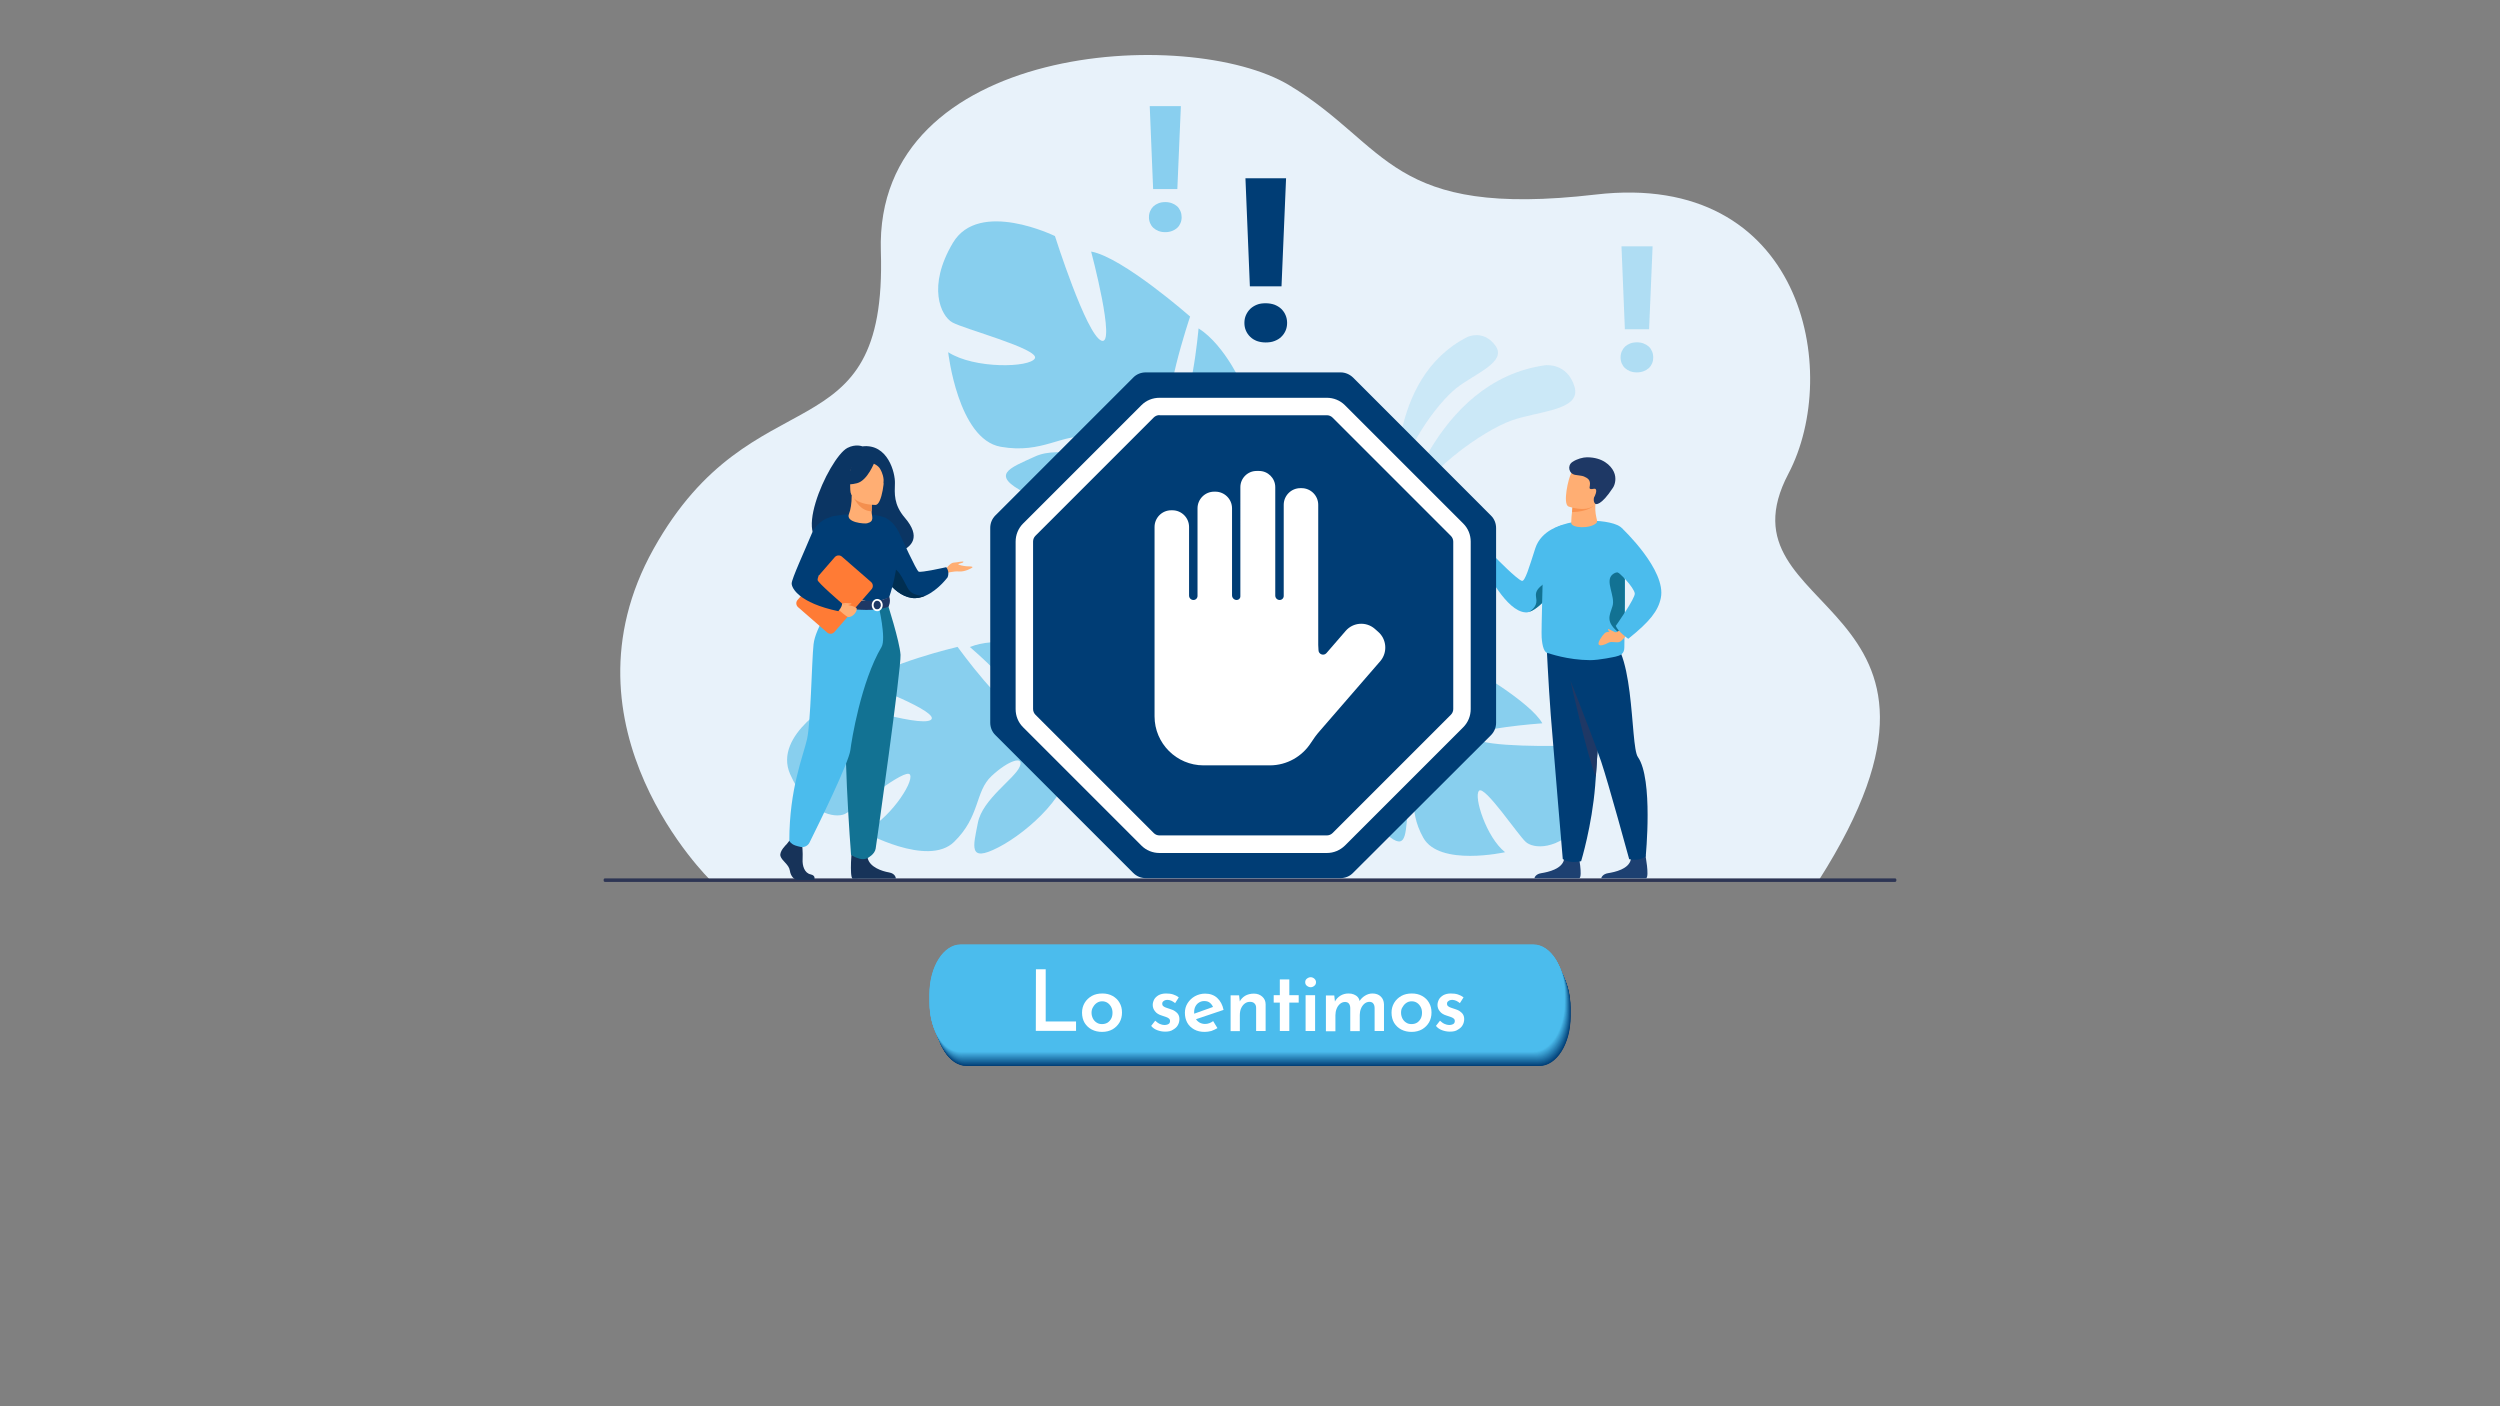 <?xml version="1.0" encoding="utf-8"?>
<!-- Generator: Adobe Illustrator 26.0.2, SVG Export Plug-In . SVG Version: 6.00 Build 0)  -->
<svg version="1.1" id="Capa_1" xmlns="http://www.w3.org/2000/svg" xmlns:xlink="http://www.w3.org/1999/xlink" x="0px" y="0px"
	 viewBox="0 0 1920 1080" style="enable-background:new 0 0 1920 1080;" xml:space="preserve">
<rect x="0" y="0" width="1920" height="1080" fill="#808080" stroke="none"/>
<style type="text/css">
	.st0{fill:#003D75;}
	.st1{fill:#024078;}
	.st2{fill:#04437B;}
	.st3{fill:#05467E;}
	.st4{fill:#074981;}
	.st5{fill:#094C84;}
	.st6{fill:#0B5087;}
	.st7{fill:#0D5389;}
	.st8{fill:#0F568C;}
	.st9{fill:#10598F;}
	.st10{fill:#125C92;}
	.st11{fill:#145F95;}
	.st12{fill:#166298;}
	.st13{fill:#18659B;}
	.st14{fill:#1A689E;}
	.st15{fill:#1B6BA1;}
	.st16{fill:#1D6FA4;}
	.st17{fill:#1F72A7;}
	.st18{fill:#2175AA;}
	.st19{fill:#2378AD;}
	.st20{fill:#257BB0;}
	.st21{fill:#267EB2;}
	.st22{fill:#2881B5;}
	.st23{fill:#2A84B8;}
	.st24{fill:#2C87BB;}
	.st25{fill:#2E8ABE;}
	.st26{fill:#308EC1;}
	.st27{fill:#3191C4;}
	.st28{fill:#3394C7;}
	.st29{fill:#3597CA;}
	.st30{fill:#379ACD;}
	.st31{fill:#399DD0;}
	.st32{fill:#3BA0D3;}
	.st33{fill:#3CA3D6;}
	.st34{fill:#3EA6D9;}
	.st35{fill:#40A9DB;}
	.st36{fill:#42ADDE;}
	.st37{fill:#44B0E1;}
	.st38{fill:#46B3E4;}
	.st39{fill:#47B6E7;}
	.st40{fill:#49B9EA;}
	.st41{fill:#4BBCED;}
	.st42{fill:#FFFFFF;}
	.st43{fill:#E8F2FA;}
	.st44{opacity:0.5;}
	.st45{opacity:0.3;fill:#29ACE3;enable-background:new    ;}
	.st46{fill:#2D3554;}
	.st47{opacity:0.5;fill:#29ACE3;enable-background:new    ;}
	.st48{fill:#29ACE3;}
	.st49{opacity:0.3;}
	.st50{fill:#127293;}
	.st51{fill:#1D4071;}
	.st52{fill:#1F3865;}
	.st53{fill:#FFAE73;}
	.st54{fill:#F9924F;}
	.st55{fill:#1E3865;}
	.st56{fill:#0B3563;}
	.st57{fill:#002E51;}
	.st58{fill:#173359;}
	.st59{fill:#F8CAA4;}
	.st60{fill:#FF7B35;}
	.st61{fill:#F48F4E;}
</style>
<g>
	<g>
		<g>
			<g>
				<g>
					<path class="st0" d="M1182.2,818.7H742.4c-13.3,0-24-17.1-24-38.1v-6.3c0-21.1,10.8-38.1,24-38.1h439.8c13.3,0,24,17.1,24,38.1
						v6.3C1206.3,801.6,1195.5,818.7,1182.2,818.7z"/>
				</g>
				<path class="st1" d="M1182.1,818.5H742.3c-13.3,0-24-17.1-24-38.1v-6.3c0-21.1,10.8-38.1,24-38.1h439.8c13.3,0,24,17.1,24,38.1
					v6.3C1206.2,801.4,1195.4,818.5,1182.1,818.5z"/>
				<path class="st2" d="M1182,818.2H742.2c-13.3,0-24-17.1-24-38.1v-6.3c0-21.1,10.8-38.1,24-38.1H1182c13.3,0,24,17.1,24,38.1v6.3
					C1206,801.1,1195.3,818.2,1182,818.2z"/>
				<path class="st3" d="M1181.9,817.9H742.1c-13.3,0-24-17.1-24-38.1v-6.3c0-21.1,10.8-38.1,24-38.1h439.8c13.3,0,24,17.1,24,38.1
					v6.3C1205.9,800.8,1195.2,817.9,1181.9,817.9z"/>
				<path class="st4" d="M1181.7,817.7H741.9c-13.3,0-24-17.1-24-38.1v-6.3c0-21.1,10.8-38.1,24-38.1h439.8c13.3,0,24,17.1,24,38.1
					v6.3C1205.8,800.6,1195,817.7,1181.7,817.7z"/>
				<path class="st5" d="M1181.7,817.4H741.9c-13.3,0-24-17.1-24-38.1V773c0-21.1,10.8-38.1,24-38.1h439.8c13.3,0,24,17.1,24,38.1
					v6.3C1205.7,800.3,1195,817.4,1181.7,817.4z"/>
				<path class="st6" d="M1181.5,817.1H741.7c-13.3,0-24-17.1-24-38.1v-6.3c0-21.1,10.8-38.1,24-38.1h439.8c13.3,0,24,17.1,24,38.1
					v6.3C1205.6,800,1194.9,817.1,1181.5,817.1z"/>
				<path class="st7" d="M1181.4,816.9H741.6c-13.3,0-24-17.1-24-38.1v-6.3c0-21.1,10.8-38.1,24-38.1h439.8c13.3,0,24,17.1,24,38.1
					v6.3C1205.5,799.8,1194.7,816.9,1181.4,816.9z"/>
				<path class="st8" d="M1181.3,816.6H741.5c-13.3,0-24-17.1-24-38.1v-6.3c0-21.1,10.8-38.1,24-38.1h439.8c13.3,0,24,17.1,24,38.1
					v6.3C1205.3,799.5,1194.6,816.6,1181.3,816.6z"/>
				<path class="st9" d="M1181.2,816.3H741.4c-13.3,0-24-17.1-24-38.1v-6.3c0-21.1,10.8-38.1,24-38.1h439.8c13.3,0,24,17.1,24,38.1
					v6.3C1205.2,799.2,1194.5,816.3,1181.2,816.3z"/>
				<path class="st10" d="M1181.1,816.1H741.3c-13.3,0-24-17.1-24-38.1v-6.3c0-21.1,10.8-38.1,24-38.1h439.8c13.3,0,24,17.1,24,38.1
					v6.3C1205.1,799,1194.4,816.1,1181.1,816.1z"/>
				<path class="st11" d="M1181,815.8H741.2c-13.3,0-24-17.1-24-38.1v-6.3c0-21.1,10.8-38.1,24-38.1H1181c13.3,0,24,17.1,24,38.1
					v6.3C1205,798.7,1194.3,815.8,1181,815.8z"/>
				<path class="st12" d="M1180.8,815.5H741.1c-13.3,0-24-17.1-24-38.1v-6.3c0-21.1,10.8-38.1,24-38.1h439.8c13.3,0,24,17.1,24,38.1
					v6.3C1204.9,798.4,1194.2,815.5,1180.8,815.5z"/>
				<path class="st13" d="M1180.7,815.3H740.9c-13.3,0-24-17.1-24-38.1v-6.3c0-21.1,10.8-38.1,24-38.1h439.8c13.3,0,24,17.1,24,38.1
					v6.3C1204.8,798.2,1194,815.3,1180.7,815.3z"/>
				<path class="st14" d="M1180.6,815H740.8c-13.3,0-24-17.1-24-38.1v-6.3c0-21.1,10.8-38.1,24-38.1h439.8c13.3,0,24,17.1,24,38.1
					v6.3C1204.6,797.9,1193.9,815,1180.6,815z"/>
				<path class="st15" d="M1180.5,814.7H740.7c-13.3,0-24-17.1-24-38.1v-6.3c0-21.1,10.8-38.1,24-38.1h439.8c13.3,0,24,17.1,24,38.1
					v6.3C1204.6,797.6,1193.8,814.7,1180.5,814.7z"/>
				<path class="st16" d="M1180.4,814.5H740.6c-13.3,0-24-17.1-24-38.1v-6.3c0-21.1,10.8-38.1,24-38.1h439.8c13.3,0,24,17.1,24,38.1
					v6.3C1204.4,797.4,1193.7,814.5,1180.4,814.5z"/>
				<path class="st17" d="M1180.3,814.2H740.5c-13.3,0-24-17.1-24-38.1v-6.3c0-21.1,10.8-38.1,24-38.1h439.8c13.3,0,24,17.1,24,38.1
					v6.3C1204.3,797.1,1193.6,814.2,1180.3,814.2z"/>
				<path class="st18" d="M1180.1,813.9H740.4c-13.3,0-24-17.1-24-38.1v-6.3c0-21.1,10.8-38.1,24-38.1h439.8c13.3,0,24,17.1,24,38.1
					v6.3C1204.2,796.8,1193.5,813.9,1180.1,813.9z"/>
				<path class="st19" d="M1180,813.7H740.2c-13.3,0-24-17.1-24-38.1v-6.3c0-21.1,10.8-38.1,24-38.1H1180c13.3,0,24,17.1,24,38.1
					v6.3C1204.1,796.6,1193.3,813.7,1180,813.7z"/>
				<path class="st20" d="M1180,813.4H740.2c-13.3,0-24-17.1-24-38.1V769c0-21.1,10.8-38.1,24-38.1H1180c13.3,0,24,17.1,24,38.1v6.3
					C1204,796.3,1193.3,813.4,1180,813.4z"/>
				<path class="st21" d="M1179.8,813.1H740c-13.3,0-24-17.1-24-38.1v-6.3c0-21.1,10.8-38.1,24-38.1h439.8c13.3,0,24,17.1,24,38.1
					v6.3C1203.9,796,1193.1,813.1,1179.8,813.1z"/>
				<path class="st22" d="M1179.7,812.9H739.9c-13.3,0-24-17.1-24-38.1v-6.3c0-21.1,10.8-38.1,24-38.1h439.8c13.3,0,24,17.1,24,38.1
					v6.3C1203.8,795.8,1193,812.9,1179.7,812.9z"/>
				<path class="st23" d="M1179.6,812.6H739.8c-13.3,0-24-17.1-24-38.1v-6.3c0-21.1,10.8-38.1,24-38.1h439.8c13.3,0,24,17.1,24,38.1
					v6.3C1203.6,795.5,1192.9,812.6,1179.6,812.6z"/>
				<path class="st24" d="M1179.5,812.3H739.7c-13.3,0-24-17.1-24-38.1v-6.3c0-21.1,10.8-38.1,24-38.1h439.8c13.3,0,24,17.1,24,38.1
					v6.3C1203.5,795.2,1192.8,812.3,1179.5,812.3z"/>
				<path class="st25" d="M1179.4,812.1H739.6c-13.3,0-24-17.1-24-38.1v-6.3c0-21.1,10.8-38.1,24-38.1h439.8c13.3,0,24,17.1,24,38.1
					v6.3C1203.4,795,1192.7,812.1,1179.4,812.1z"/>
				<path class="st26" d="M1179.3,811.8H739.5c-13.3,0-24-17.1-24-38.1v-6.3c0-21.1,10.8-38.1,24-38.1h439.8c13.3,0,24,17.1,24,38.1
					v6.3C1203.3,794.7,1192.6,811.8,1179.3,811.8z"/>
				<path class="st27" d="M1179.1,811.5H739.3c-13.3,0-24-17.1-24-38.1v-6.3c0-21.1,10.8-38.1,24-38.1h439.8c13.3,0,24,17.1,24,38.1
					v6.3C1203.2,794.4,1192.5,811.5,1179.1,811.5z"/>
				<path class="st28" d="M1179,811.3H739.2c-13.3,0-24-17.1-24-38.1v-6.3c0-21.1,10.8-38.1,24-38.1H1179c13.3,0,24,17.1,24,38.1
					v6.3C1203.1,794.2,1192.3,811.3,1179,811.3z"/>
				<path class="st29" d="M1178.9,811H739.2c-13.3,0-24-17.1-24-38.1v-6.3c0-21.1,10.8-38.1,24-38.1h439.8c13.3,0,24,17.1,24,38.1
					v6.3C1203,793.9,1192.3,811,1178.9,811z"/>
				<path class="st30" d="M1178.8,810.7H739c-13.3,0-24-17.1-24-38.1v-6.3c0-21.1,10.8-38.1,24-38.1h439.8c13.3,0,24,17.1,24,38.1
					v6.3C1202.9,793.6,1192.1,810.7,1178.8,810.7z"/>
				<path class="st31" d="M1178.7,810.5H738.9c-13.3,0-24-17.1-24-38.1v-6.3c0-21.1,10.8-38.1,24-38.1h439.8c13.3,0,24,17.1,24,38.1
					v6.3C1202.7,793.4,1192,810.5,1178.7,810.5z"/>
				<path class="st32" d="M1178.6,810.2H738.8c-13.3,0-24-17.1-24-38.1v-6.3c0-21.1,10.8-38.1,24-38.1h439.8c13.3,0,24,17.1,24,38.1
					v6.3C1202.6,793.1,1191.9,810.2,1178.6,810.2z"/>
				<path class="st33" d="M1178.4,809.9H738.7c-13.3,0-24-17.1-24-38.1v-6.3c0-21.1,10.8-38.1,24-38.1h439.8c13.3,0,24,17.1,24,38.1
					v6.3C1202.5,792.8,1191.8,809.9,1178.4,809.9z"/>
				<path class="st34" d="M1178.4,809.7H738.6c-13.3,0-24-17.1-24-38.1v-6.3c0-21.1,10.8-38.1,24-38.1h439.8c13.3,0,24,17.1,24,38.1
					v6.3C1202.4,792.6,1191.7,809.7,1178.4,809.7z"/>
				<path class="st35" d="M1178.3,809.4H738.5c-13.3,0-24-17.1-24-38.1V765c0-21.1,10.8-38.1,24-38.1h439.8c13.3,0,24,17.1,24,38.1
					v6.3C1202.3,792.3,1191.6,809.4,1178.3,809.4z"/>
				<path class="st36" d="M1178.1,809.1H738.3c-13.3,0-24-17.1-24-38.1v-6.3c0-21.1,10.8-38.1,24-38.1h439.8c13.3,0,24,17.1,24,38.1
					v6.3C1202.2,792,1191.4,809.1,1178.1,809.1z"/>
				<path class="st37" d="M1178,808.9H738.2c-13.3,0-24-17.1-24-38.1v-6.3c0-21.1,10.8-38.1,24-38.1H1178c13.3,0,24,17.1,24,38.1
					v6.3C1202,791.8,1191.3,808.9,1178,808.9z"/>
				<path class="st38" d="M1177.9,808.6H738.1c-13.3,0-24-17.1-24-38.1v-6.3c0-21.1,10.8-38.1,24-38.1h439.8c13.3,0,24,17.1,24,38.1
					v6.3C1201.9,791.5,1191.2,808.6,1177.9,808.6z"/>
				<path class="st39" d="M1177.8,808.3H738c-13.3,0-24-17.1-24-38.1v-6.3c0-21.1,10.8-38.1,24-38.1h439.8c13.3,0,24,17.1,24,38.1
					v6.3C1201.9,791.2,1191.1,808.3,1177.8,808.3z"/>
				<path class="st40" d="M1177.7,808.1H737.9c-13.3,0-24-17.1-24-38.1v-6.3c0-21.1,10.8-38.1,24-38.1h439.8c13.3,0,24,17.1,24,38.1
					v6.3C1201.7,791,1191,808.1,1177.7,808.1z"/>
				<g>
					<path class="st41" d="M1177.6,807.8H737.8c-13.3,0-24-17.1-24-38.1v-6.3c0-21.1,10.8-38.1,24-38.1h439.8
						c13.3,0,24,17.1,24,38.1v6.3C1201.6,790.7,1190.9,807.8,1177.6,807.8z"/>
				</g>
			</g>
			<g>
				<g>
					<path class="st42" d="M795.6,744.4h7.5v40.1h23.3v7.2h-30.9L795.6,744.4L795.6,744.4z"/>
					<path class="st42" d="M831,777.7c0-2.8,0.7-5.3,2-7.5c1.3-2.2,3.2-4,5.5-5.3c2.3-1.3,5-1.9,8.1-1.9c3,0,5.6,0.6,7.9,1.9
						c2.3,1.3,4.1,3,5.3,5.2c1.3,2.2,1.9,4.7,1.9,7.5s-0.6,5.3-1.9,7.6c-1.3,2.2-3.1,4-5.3,5.3c-2.3,1.3-5,2-8.1,2
						c-2.9,0-5.6-0.6-7.9-1.8c-2.3-1.2-4.1-2.9-5.5-5.1C831.7,783.4,831,780.7,831,777.7z M838.3,777.8c0,1.6,0.4,3.1,1.1,4.5
						c0.7,1.3,1.7,2.4,2.9,3.1c1.2,0.8,2.5,1.1,4.1,1.1s3-0.4,4.2-1.1c1.2-0.8,2.1-1.8,2.8-3.1c0.7-1.3,1-2.8,1-4.5
						c0-1.6-0.3-3.1-1-4.4c-0.7-1.3-1.6-2.4-2.8-3.2c-1.2-0.8-2.6-1.2-4.1-1.2c-1.6,0-2.9,0.4-4.1,1.2s-2.1,1.8-2.9,3.2
						C838.7,774.6,838.3,776.1,838.3,777.8z"/>
					<path class="st42" d="M894.8,792.3c-2.1,0-4.1-0.4-6-1.1c-1.9-0.7-3.5-1.8-4.7-3.3l3.1-4c1.2,1.1,2.4,2,3.6,2.5
						c1.2,0.5,2.3,0.8,3.4,0.8c0.8,0,1.6-0.1,2.2-0.3c0.7-0.2,1.2-0.5,1.6-0.9c0.4-0.5,0.6-1.1,0.6-1.8c0-0.9-0.3-1.5-0.9-2
						s-1.4-0.9-2.3-1.2c-1-0.3-2-0.6-3-1c-2.4-0.7-4.2-1.8-5.3-3.3c-1.2-1.4-1.8-3.1-1.8-4.9c0-1.4,0.4-2.8,1.1-4.2
						c0.7-1.3,1.9-2.4,3.4-3.3c1.5-0.8,3.4-1.3,5.7-1.3c2,0,3.8,0.2,5.4,0.7c1.6,0.5,3,1.2,4.4,2.3l-2.8,4.4
						c-0.8-0.7-1.8-1.3-2.8-1.8c-1-0.4-2-0.7-2.9-0.7c-0.8,0-1.5,0.1-2.1,0.3c-0.6,0.3-1.1,0.6-1.5,1s-0.6,0.9-0.6,1.5
						c0,0.9,0.2,1.6,0.9,2.1c0.6,0.5,1.4,0.9,2.4,1.2s2,0.6,3,1c1.3,0.4,2.5,0.9,3.5,1.6c1,0.7,1.9,1.5,2.5,2.5s0.9,2.2,0.9,3.6
						c0,1.6-0.4,3.2-1.2,4.6c-0.8,1.5-2.1,2.6-3.7,3.5C899.4,791.9,897.3,792.3,894.8,792.3z"/>
					<path class="st42" d="M925.3,792.5c-3.2,0-5.9-0.6-8.2-1.9c-2.3-1.3-4.1-3-5.3-5.2c-1.2-2.2-1.8-4.7-1.8-7.6
						c0-2.7,0.7-5.2,2.1-7.4c1.4-2.2,3.3-4,5.6-5.3c2.4-1.3,5-2,7.8-2c3.8,0,6.9,1.1,9.3,3.3c2.4,2.2,4.1,5.3,4.9,9.2l-22.2,7.5
						l-1.7-4.1l17.3-6.2l-1.4,0.8c-0.5-1.3-1.3-2.4-2.3-3.3c-1.1-1-2.6-1.5-4.5-1.5c-1.5,0-2.9,0.4-4,1.1c-1.2,0.7-2.1,1.7-2.8,3
						c-0.7,1.3-1,2.8-1,4.5c0,1.9,0.4,3.5,1.1,4.8s1.7,2.3,3,3.1c1.3,0.7,2.7,1.1,4.3,1.1c1.1,0,2.2-0.2,3.3-0.6
						c1-0.4,2-0.9,2.9-1.6l3.3,5.4c-1.5,0.9-3.1,1.6-4.7,2.2C928.6,792.2,926.9,792.5,925.3,792.5z"/>
					<path class="st42" d="M951.6,764.3l0.7,5.9l-0.3-0.8c0.9-1.9,2.3-3.4,4.2-4.6c1.9-1.1,4.2-1.7,6.8-1.7s4.7,0.8,6.4,2.3
						c1.7,1.5,2.6,3.5,2.6,5.9v20.5h-7.3V774c0-1.4-0.4-2.5-1.2-3.3c-0.7-0.8-1.9-1.3-3.5-1.3c-1.5,0-2.8,0.4-4,1.3
						c-1.2,0.9-2.1,2.1-2.8,3.6c-0.7,1.5-1,3.3-1,5.4v12.2h-7.1v-27.5h6.5V764.3z"/>
					<path class="st42" d="M982.9,752.2h7.3v12.1h7.2v5.7h-7.2v21.8h-7.3V770h-4.7v-5.7h4.7V752.2z"/>
					<path class="st42" d="M1002.4,754.3c0-1.1,0.4-2,1.3-2.7c0.9-0.7,1.9-1.1,2.9-1.1s2,0.4,2.8,1.1c0.8,0.7,1.3,1.6,1.3,2.7
						c0,1.2-0.4,2.1-1.3,2.8c-0.8,0.7-1.8,1.1-2.8,1.1s-2-0.4-2.9-1.1C1002.8,756.4,1002.4,755.5,1002.4,754.3z M1002.7,764.3h7.3
						v27.5h-7.3V764.3z"/>
					<path class="st42" d="M1024.7,764.3l0.6,5.6l-0.2-0.5c1-2,2.5-3.6,4.3-4.7c1.8-1.1,3.9-1.7,6.2-1.7c1.6,0,2.9,0.2,4.1,0.7
						s2.2,1.1,3,2s1.3,2,1.5,3.3l-0.3,0.2c1.1-1.9,2.6-3.4,4.4-4.5s3.7-1.7,5.7-1.7c2.7,0,4.9,0.8,6.4,2.3c1.6,1.5,2.4,3.5,2.5,6
						v20.5h-7.2v-17.6c0-1.3-0.3-2.5-0.9-3.3c-0.5-0.9-1.5-1.4-2.9-1.5c-1.6,0-2.9,0.5-4.1,1.5c-1.1,1-2,2.2-2.6,3.8
						c-0.6,1.5-0.9,3.2-0.9,4.8v12.4h-7.3v-17.6c0-1.3-0.3-2.5-0.9-3.3c-0.5-0.9-1.5-1.4-3-1.5c-1.5,0-2.8,0.5-4,1.5
						c-1.1,1-2,2.2-2.6,3.8c-0.6,1.5-0.9,3.2-0.9,4.9V792h-7.3v-27.5h6.4L1024.7,764.3L1024.7,764.3z"/>
					<path class="st42" d="M1068.7,777.7c0-2.8,0.7-5.3,2-7.5s3.2-4,5.5-5.3s5-1.9,8.1-1.9c3,0,5.6,0.6,7.9,1.9
						c2.3,1.3,4.1,3,5.3,5.2c1.3,2.2,1.9,4.7,1.9,7.5s-0.6,5.3-1.9,7.6c-1.3,2.2-3.1,4-5.3,5.3c-2.3,1.3-5,2-8.1,2
						c-2.9,0-5.6-0.6-7.9-1.8s-4.1-2.9-5.5-5.1C1069.4,783.4,1068.7,780.7,1068.7,777.7z M1076,777.8c0,1.6,0.4,3.1,1.1,4.5
						c0.7,1.3,1.7,2.4,2.9,3.1c1.2,0.8,2.5,1.1,4.1,1.1s3-0.4,4.2-1.1c1.2-0.8,2.1-1.8,2.8-3.1c0.7-1.3,1-2.8,1-4.5
						c0-1.6-0.3-3.1-1-4.4c-0.7-1.3-1.6-2.4-2.8-3.2c-1.2-0.8-2.6-1.2-4.1-1.2c-1.6,0-2.9,0.4-4.1,1.2s-2.1,1.8-2.9,3.2
						C1076.3,774.6,1076,776.1,1076,777.8z"/>
					<path class="st42" d="M1113.5,792.3c-2.1,0-4.1-0.4-6-1.1c-1.9-0.7-3.5-1.8-4.7-3.3l3.1-4c1.2,1.1,2.4,2,3.6,2.5
						s2.3,0.8,3.4,0.8c0.8,0,1.6-0.1,2.2-0.3c0.7-0.2,1.2-0.5,1.6-0.9c0.4-0.5,0.6-1.1,0.6-1.8c0-0.9-0.3-1.5-0.9-2
						s-1.4-0.9-2.3-1.2c-1-0.3-2-0.6-3-1c-2.4-0.7-4.2-1.8-5.3-3.3c-1.2-1.4-1.8-3.1-1.8-4.9c0-1.4,0.4-2.8,1.1-4.2
						c0.7-1.3,1.9-2.4,3.4-3.3c1.5-0.8,3.4-1.3,5.7-1.3c2,0,3.8,0.2,5.4,0.7s3,1.2,4.4,2.3l-2.8,4.4c-0.8-0.7-1.8-1.3-2.8-1.8
						c-1-0.4-2-0.7-2.9-0.7c-0.8,0-1.5,0.1-2.1,0.3c-0.6,0.3-1.1,0.6-1.5,1s-0.6,0.9-0.6,1.5c0,0.9,0.2,1.6,0.9,2.1
						c0.6,0.5,1.4,0.9,2.4,1.2s2,0.6,3,1c1.3,0.4,2.5,0.9,3.5,1.6c1,0.7,1.9,1.5,2.5,2.5s0.9,2.2,0.9,3.6c0,1.6-0.4,3.2-1.2,4.6
						c-0.8,1.5-2.1,2.6-3.7,3.5C1118.1,791.9,1116,792.3,1113.5,792.3z"/>
				</g>
			</g>
		</g>
		<g>
			<path class="st43" d="M545.7,676.1c0,0-120.5-117-43.8-254.5S681.5,353.2,676.5,193S913.3,19.1,990.2,65.5s76.5,102.4,235.4,83.9
				s189.2,135.8,147.9,214.4c-58.6,111.5,162.8,93.1,23.3,312.3H545.7z"/>
			<g class="st44">
				<g>
					<path class="st45" d="M1074.8,400.9c0,0,25.6-108.5,112-120.4c0,0,16.8-2.1,22.4,16.4s-27.8,18.6-48.5,26.1
						C1140.1,330.4,1091.9,362,1074.8,400.9z"/>
					<path class="st45" d="M1072.9,380.6c0,0-9-89.9,54.1-121.8c0,0,12.3-6,21.5,6.7c9.2,12.7-16.4,21.6-30.3,32.8
						C1104.3,309.4,1075.7,346.3,1072.9,380.6z"/>
				</g>
			</g>
			<path class="st46" d="M1455.4,677.3H464.6c-0.6,0-1-0.5-1-1v-0.7c0-0.6,0.5-1,1-1h990.8c0.6,0,1,0.5,1,1v0.7
				C1456.4,676.8,1456,677.3,1455.4,677.3z"/>
			<path class="st47" d="M606.8,594.5c-13.3-30.4,35-56.5,35-56.5s63.7,20.6,72.9,15c9.2-5.7-51.1-28.3-51.1-28.3
				c14.9-14.5,71.8-27.9,71.8-27.9s38.4,53,45.9,45.3s-36.4-45.2-36.4-45.2c19.4-7.9,48.6-1.4,48.6-1.4c42,15,20.7,68.2,20.7,68.2
				s13.7,18.1,40.9,29.6l0,0c0,0,5.5,1.8,13.1,6.1l-4.2,3.4c-1.3-0.9-2.5-1.7-3.8-2.4l0,0c0,0,0,0-0.1,0c-0.8-0.4-2-1-3.4-1.7l0,0
				l0,0c-3.3-1.5-5.7-2.7-7.4-3.6l0,0c-10.3-4.8-24.3-10.7-29.8-9.9c0,0-0.1-1-0.7-2.7c0.2,0.9,0.4,1.7,0.7,2.7
				c5.3,21.4-29,53.3-52.6,65.5S747.5,650,751,632c3.4-18.1,28.3-34,32.1-43.1s-9-4.8-21.7,7.2c-12.7,11.9-8.5,30.9-28.7,50.5
				c-20.2,19.7-69.8-8-69.8-8c18.8-7.5,39.2-37.5,36-43.6c-3.1-6-42.7,26.7-50.2,30.2C641.1,628.6,620.2,624.9,606.8,594.5z"/>
			<path class="st47" d="M1215.8,631c19.5-23-15.8-58.2-15.8-58.2s-60.7,1.4-67.2-5.9c-6.5-7.3,51.7-11.4,51.7-11.4
				c-9.1-16.5-55.2-42.8-55.2-42.8s-47.1,36.1-51.6,27.5c-4.5-8.7,43.3-29.9,43.3-29.9c-14.8-11.9-41.8-13.8-41.8-13.8
				c-40.4,2.1-35.6,53.9-35.6,53.9s-16.6,12.2-43.2,15.1l0,0c0,0-5.2,0.1-13,1.9l2.8,4.1c1.3-0.4,2.6-0.8,3.9-1.1l0,0c0,0,0,0,0.1,0
				c0.8-0.2,2-0.4,3.4-0.6l0,0l0,0c3.3-0.4,5.7-0.8,7.3-1.2l0,0c10.2-1.5,23.9-3,28.5-0.9c0,0,0.3-0.9,1.3-2.2
				c-0.4,0.7-0.8,1.4-1.3,2.2c-10.1,17.3,11.4,53.9,28.8,70.6c17.4,16.7,17,4.4,18.7-12.2c1.7-16.6-15.8-36.9-16.7-45.8
				c-1-8.9,9-1.8,17,11.8c7.9,13.6-0.6,29,11.9,51.3c12.4,22.3,62.8,11.1,62.8,11.1c-14.4-11.4-24.3-42.8-20-47.2
				s30.2,34.3,35.8,39.2C1177.2,651.8,1196.4,654,1215.8,631z"/>
			<path class="st47" d="M731.9,186.4c20.1-33.6,78.3-5.1,78.3-5.1s23.9,75.4,35.6,80.3c11.7,4.9-7.8-68.4-7.8-68.4
				c24.1,4.3,76,49.9,76,49.9s-24.6,73.3-12,75.1c12.6,1.9,18.5-66,18.5-66c20.8,13.2,34.6,45.7,34.6,45.7
				c14.4,50.7-51.4,66.6-51.4,66.6s-8,25.6-0.3,59.6l0,0c0,0,2.1,6.5,3.1,16.8l-6.2-1.7c0-1.8-0.1-3.6-0.3-5.3l0,0c0,0,0,0,0-0.1
				c-0.2-1.1-0.4-2.6-0.7-4.5l0,0l0,0c-0.9-4.2-1.4-7.3-1.6-9.5l0,0c-2.4-13.2-6.4-30.7-10.9-35.4c0,0,1-0.8,2.1-2.5
				c-0.7,0.8-1.4,1.6-2.1,2.5c-17,19.8-71.1,8.7-99-5.6c-27.9-14.3-12.7-19.1,7.1-28.2c19.7-9.1,52.1,3.8,63.4,1.3
				c11.3-2.5-1.6-11.9-21.7-15.9c-20.1-4-35.5,13-68.2,7.1s-40.2-72.6-40.2-72.6c20.1,13,62.9,11.9,66.6,4.7
				c3.6-7.2-55-22.7-63.4-27.6C722.6,242.7,711.8,220.1,731.9,186.4z"/>
			<g>
				<g>
					<g>
						<path class="st0" d="M955.7,248c0-2.2,0.4-4.2,1.2-6s1.9-3.4,3.3-4.8c1.4-1.3,3.1-2.4,5.1-3.2s4.2-1.1,6.7-1.1
							s4.8,0.4,6.8,1.1c2,0.8,3.7,1.8,5.2,3.2c1.4,1.4,2.5,2.9,3.3,4.8c0.8,1.8,1.2,3.9,1.2,6c0,2.2-0.4,4.2-1.2,6s-1.9,3.4-3.3,4.7
							c-1.4,1.4-3.1,2.4-5.2,3.2c-2,0.8-4.3,1.1-6.8,1.1s-4.7-0.4-6.7-1.1c-2-0.8-3.7-1.8-5.1-3.2c-1.4-1.3-2.5-2.9-3.3-4.7
							C956.1,252.2,955.7,250.2,955.7,248z M984.2,219.9h-24.3l-3.4-83h31.2L984.2,219.9z"/>
					</g>
				</g>
			</g>
			<g class="st44">
				<g>
					<g>
						<path class="st48" d="M882.4,166.8c0-1.7,0.3-3.2,0.9-4.6c0.6-1.4,1.4-2.6,2.5-3.7c1.1-1,2.4-1.8,3.9-2.4
							c1.5-0.6,3.3-0.9,5.2-0.9s3.7,0.3,5.2,0.9c1.6,0.6,2.9,1.4,4,2.4s1.9,2.3,2.5,3.7s0.9,3,0.9,4.6c0,1.7-0.3,3.2-0.9,4.6
							c-0.6,1.4-1.4,2.6-2.5,3.6s-2.4,1.8-4,2.4c-1.6,0.6-3.3,0.9-5.2,0.9s-3.6-0.3-5.2-0.9c-1.5-0.6-2.8-1.4-3.9-2.4
							c-1.1-1-1.9-2.2-2.5-3.6C882.7,170,882.4,168.5,882.4,166.8z M904.2,145.2h-18.6L883,81.5h23.9L904.2,145.2z"/>
					</g>
				</g>
			</g>
			<g class="st49">
				<g>
					<path class="st48" d="M1244.6,274.5c0-1.7,0.3-3.2,0.9-4.6s1.4-2.6,2.5-3.7c1.1-1,2.4-1.8,3.9-2.4s3.3-0.9,5.2-0.9
						c1.9,0,3.7,0.3,5.2,0.9c1.6,0.6,2.9,1.4,4,2.4s1.9,2.3,2.5,3.7c0.6,1.4,0.9,3,0.9,4.6s-0.3,3.2-0.9,4.6s-1.4,2.6-2.5,3.6
						s-2.4,1.8-4,2.4s-3.3,0.9-5.2,0.9c-1.9,0-3.6-0.3-5.2-0.9c-1.5-0.6-2.8-1.4-3.9-2.4s-1.9-2.2-2.5-3.6
						S1244.6,276.2,1244.6,274.5z M1266.5,252.9h-18.6l-2.6-63.7h23.9L1266.5,252.9z"/>
				</g>
			</g>
			<g>
				<g>
					<path class="st41" d="M1203.6,436.7c-3.9,7.2-8.8,14.5-13.7,20.5l0,0c-5.2,6.2-10.5,11-15,12.6l0,0c-0.2,0.1-0.5,0.2-0.7,0.2
						l0,0l0,0c-0.9,0.3-1.8,0.4-2.6,0.3c-14.8-0.7-30.3-32.4-30.3-32.4s0.4-3.8,3.3-6.4c2.5-2.3,4.4-2.9,4.4-2.9
						s15.9,16.3,19.8,17.5c2.4,0.7,5.7-10.7,10.3-25c4.6-14.3,20.8-17.9,20.8-17.9S1216.1,413.6,1203.6,436.7z"/>
					<path class="st50" d="M1189.9,457.1L1189.9,457.1c-5.2,6.2-10.5,11-15,12.6l0,0l-0.7,0.2l0,0l0,0c0.2-0.1,5-2.6,5.7-7.2
						c0.8-4.7-4.2-8.6,8.4-15.9C1195.5,442.5,1189.9,457.1,1189.9,457.1z"/>
					<path class="st51" d="M1178.4,674.5h34.6c2.5-1.7-0.7-18.1-0.7-18.1s-9.5-3.6-11.1,3.7s-12,9.6-17.5,10.5
						C1179.9,671.2,1178.7,673.3,1178.4,674.5z"/>
					<path class="st0" d="M1231.2,504c0,0-1.1,20.2-2.5,43.6c-1,16.8-2.1,35.2-3.1,49c-0.1,1.8-0.3,3.6-0.4,5.2c0,0.5-0.1,1-0.1,1.5
						c-2.5,31-10.8,58.1-10.8,58.1c-9.7,2.1-14.1-1.7-14.1-1.7s-6.7-78.6-9.2-110.3c-1.8-23.3-3.4-57.3-3.4-57.3L1231.2,504z"/>
					<path class="st52" d="M1228.7,547.6c-1,16.8-2.1,35.2-3.1,49c-6.4-15-19.4-73.5-19.4-73.5L1228.7,547.6z"/>
					<path class="st51" d="M1229.7,674.5h34.6c2.5-1.7-0.7-18.1-0.7-18.1s-9.5-3.6-11.1,3.7s-12,9.6-17.5,10.5
						C1231.3,671.2,1230.1,673.3,1229.7,674.5z"/>
					<path class="st0" d="M1197.1,500c0,0,24.7,61.6,32.6,84.9c5.6,16.6,21.5,74.9,21.5,74.9s6.9,2.1,12.7-2c0,0,5.9-59.6-6-76.4
						c-6.3-8.9-1.6-92.6-27.2-93.4C1205,487.4,1197.1,500,1197.1,500z"/>
					<path class="st41" d="M1247.7,480.2c-0.1,8.8-0.2,15.2-0.2,16.8c0.1,5.3-3.3,6.5-6.8,7.3c0,0-3.2,0.7-7.3,1.4
						c-4,0.7-8.8,1.3-12.2,1.3c-17.4-0.1-31.9-5.3-31.9-5.3c-3.3,0-4.8-5.1-5.3-12.1c-0.4-4.8,1.1-52.4,1.3-64.3
						c0.1-8.5,4.8-16.4,6.1-17.6c12.1-10.7,47.9-9.4,54.3-2c1.6,1.8,2.1,19.5,2.1,38.8C1248,457,1247.8,470.1,1247.7,480.2z"/>
					<path class="st53" d="M1226.2,401.5c-4.6,4.9-19.9,4.2-19.5-0.1c0.1-0.5,0.2-3.7,0.2-4.2c0-0.4,0.1-0.8,0.1-1.1
						c0.1-1.1,0.2-2,0.3-2.8c0.2-2.4,0.3-3.7,0.3-3.7l0,0c0.4-0.1,10.3-2.9,15.2-4.1c1.6-0.4,2.7-0.6,2.7-0.5
						C1224.1,396.1,1227.7,399.9,1226.2,401.5z"/>
					<path class="st54" d="M1223.4,388.8c0,0-4.1,4.2-16,4.5c0.2-2.4,0.3-3.7,0.3-3.7l0,0c0.4-0.1,10.3-2.9,15.2-4.1
						C1223.7,385.9,1222.6,388.2,1223.4,388.8z"/>
					<path class="st53" d="M1204.6,389c0,0,3,1.1,6.9,1.6c5.6,0.8,13,0.3,15.3-6.5c3.9-11.4,8.9-18.3-2.6-23
						c-6.2-2.5-10.1-2.6-12.8-1.7c-2.3,0.8-3.7,2.5-4.7,4.1C1204.5,367.1,1200,387,1204.6,389z"/>
					<path class="st55" d="M1207.6,354.8c-4.1,2.7-2.8,9,2.1,9.9c2.9,0.5,5.3,0.6,6.7,1.2c2.9,1.3,5.3,2.6,4.6,7.1
						c-0.2,1.5-1,3.3,2.9,2.4c0.6-0.1,1.1-0.1,1.4,0.1c1.6,1-0.4,5.6-1.1,6.6c0,0-0.9,3.3,1.1,4.9c0.2,0.2,4.1,1.9,13.5-12.5
						c1.5-2.3,2.9-7.3,0.6-12.2c-2.3-4.9-8.6-11.1-20.6-11.1C1215.8,351.2,1211.1,352.4,1207.6,354.8z"/>
					<path class="st50" d="M1247.7,480.2c-1.7,8.1-1.3,8.2-4,6.1c-10.9-8.7-7.7-13.2-5.3-20.8c2.4-7.5-6.1-19.3,0-24.3
						c6-4.9,9.4,3,9.5,3.4C1248,457,1247.8,470.1,1247.7,480.2z"/>
					<path class="st53" d="M1247.5,479.1c0,0-4.1,6.7-6.8,6.5c-2.7-0.2-6.3-1.2-8.4,0.8s-5.5,7.2-4.5,8.6c0.9,1.4,4.8,0.2,7.5-1.4
						c2.7-1.5,7,0.7,9.3-1s7.8-8.5,7.8-8.5L1247.5,479.1z"/>
					<path class="st41" d="M1245.8,405.8c0,0,34.2,32.1,29.7,53.5c-2,9.7-8.3,18-25,31.3c0,0-7.9-5.5-9.6-9.9c0,0,15.2-21.4,14.6-25
						c-0.7-4.5-11.1-15.6-14.8-17.4S1237.3,409.5,1245.8,405.8z"/>
					<path class="st53" d="M1240.6,485.6c0,0-3.6-1.6-4.8-2.3c-1.2-0.7-0.9,0.4-0.5,1c0.4,0.5,1.3,1.8,2.7,1.9
						C1239.5,486.4,1240.6,485.6,1240.6,485.6z"/>
				</g>
			</g>
			<g>
				<path class="st56" d="M639.9,415.8c-1.2-2.4,26.9-11,27.4,12.5c0,0,52.8-1.3,27.6-30.7c-8.7-10.2-7.8-18.6-7.6-26.5
					c0.3-7.8-5.4-30.6-25-28.3c0,0-5.1-2.1-11.5,1.2C636.3,351.6,603.8,424.4,639.9,415.8z"/>
				<path class="st53" d="M726.2,437.4c0,0,3.4-5.2,6.2-5.3c2.8-0.1,7.9-1.5,7.5-0.5s-3.6,1.1-3.9,1.7c-0.3,0.6,4.7,1.5,6.2,1.6
					c1.4,0.1,4.8,0,4.7,0.7s-6.1,3.7-10.3,3.3c-4.2-0.4-9.5,1.2-9.5,1.2L726.2,437.4z"/>
				<path class="st0" d="M676.5,439.1c0,0,1.9,3.7,5.3,7.9c4.1,5.1,10.4,11,18.3,12.2c3.8,0.6,7.5-0.3,10.9-1.8l0,0
					c9.6-4.3,16.8-14.1,16.8-14.1c1.7-4.6-1.1-7.7-1.1-7.7s-19.4,4.4-21.2,3.4c-1.8-0.9-13.2-26.1-15.2-30.3
					c-4.3-8.9-11.2-11.5-11.2-11.5L676.5,439.1z"/>
				<path class="st57" d="M681.8,447c4.1,5.1,10.4,11,18.3,12.2c3.8,0.6,7.5-0.3,10.9-1.8c-0.4,0-10,1.2-13.8-5.6
					c-3.9-7-8.1-18.1-13.9-14.4C680.7,439.1,680.9,443,681.8,447z"/>
				<path class="st58" d="M604.2,648.3c0,0-5.9,5.4-4.8,9.2c1.2,3.8,6.5,6.4,7.2,11.1c0.7,4.7,3.6,7.2,6.2,7.2c2.6,0,12.4,0,12.4,0
					s1.9-3.3-2.7-4.3c-4.6-1-6.4-6.5-6.1-11.6S616,648,616,648l-9.8-2.3L604.2,648.3z"/>
				<path class="st58" d="M654.3,650.6c0,0-2.1,22.9,0.5,24.2l33.2-0.1c0,0,0-3.8-5.3-4.7s-14.7-4-16.3-10.9
					C664.7,652.1,654.3,650.6,654.3,650.6z"/>
				<path class="st0" d="M628.7,423.6c0,0-0.5,7,0,15.4c0.3,5.6,5.9,13,6.7,14.8c2,4.6,4.3,5.4,4.3,5.4l17.5,4.3l6.1,1.5l19.4-5.8
					c0,0,8.8-24.6,5.3-38.4s-8.9-23.5-8.9-23.5s-13.1-5.2-36.3-1.3L628.7,423.6z"/>
				<path class="st59" d="M633.8,441.3c0.3,5.6,0.8,10.7,1.6,12.6c2,4.6,4.3,5.4,4.3,5.4l17.5,4.3l7.6-2.2c0,0-25.3-3.8-22.5-25.6
					L633.8,441.3z"/>
				<path class="st50" d="M681.4,462.9c0,0,9.6,29.8,10.2,40c0.6,10.2-18.3,144.3-19.1,148.9c-0.7,4.4-6.2,7.2-6.2,7.2
					s-2.5,1.5-6.1,0.5c-5-1.4-6.6-3.1-6.6-3.1s-7.5-95.6-2.8-129.8c4.6-34.2,4.7-63.7,4.7-63.7L681.4,462.9L681.4,462.9z"/>
				<path class="st41" d="M640.8,462c0,0-14.6,19.6-16,32.9s-2.1,59.8-5,72.8c-2.9,12.9-13.6,37.8-13.6,78.1c0,0,1.1,2.3,4.5,3.5
					c1.1,0.4,2.6,0.8,4,1.1c2.8,0.6,5.7-0.7,7-3.3c7.2-14.5,30.2-61.4,31.4-71.1c0.8-6.9,8.1-52.4,23.9-79.1
					c3.8-6.4-2.3-31.9-2.3-31.9L640.8,462z"/>
				<path class="st55" d="M682.9,458.3c0,0-3.8,3-11.5,3.2c-9.1,0.2-31.7-2.3-31.7-2.3s-1,2.8-1,5.8c0,0,27.6,7,43.6,1
					C682.4,466,684.4,462.1,682.9,458.3z"/>
				<g>
					<path class="st42" d="M669.5,464.7c0-2.6,1.9-4.7,4.2-4.7s4.2,2.1,4.2,4.7s-1.9,4.7-4.2,4.7
						C671.3,469.4,669.5,467.3,669.5,464.7z M670.9,464.7c0,1.8,1.2,3.3,2.8,3.3c1.5,0,2.8-1.5,2.8-3.3s-1.2-3.3-2.8-3.3
						C672.1,461.3,670.9,462.8,670.9,464.7z"/>
				</g>
				<path class="st60" d="M612.9,466.3l22.4,19.5c1.6,1.4,4.1,1.2,5.5-0.4l28.6-32.9c1.4-1.6,1.2-4.1-0.4-5.5l-22.4-19.5
					c-1.6-1.4-4.1-1.2-5.5,0.4l-28.6,32.9C611.1,462.4,611.3,464.9,612.9,466.3z"/>
				<path class="st53" d="M646.1,463.8c0.3,0.1,11.9,1.4,11.9,3.8c0,2.8-3.4,6.5-6.6,6.3c-1.3-0.1-7.3-5.6-7.3-5.6L646.1,463.8z"/>
				<path class="st53" d="M652,394.7c1.3-3.2,2.1-8.1,2.1-14.1l0.9,0.2l14.7,2.9c0,0-0.3,4.6-0.3,9v0.1c0,3.8,2.6,7.6-3.5,9.1
					C664,402.4,649.3,401.4,652,394.7z"/>
				<path class="st61" d="M669.7,383.7c0,0-0.3,4.6-0.3,9c-8.2-0.2-12.6-7.8-14.4-11.9L669.7,383.7z"/>
				<path class="st53" d="M672.5,387.8c0,0-19.5,0.3-19.5-11.8c0-12.1-2.5-20.3,9.9-21c12.5-0.7,14.9,3.9,15.9,8
					C679.7,367,677.5,387.4,672.5,387.8z"/>
				<path class="st56" d="M671.7,354.7c0,0-5.3,14.3-13.5,16.4s-11.8-0.1-11.8-0.1s6.3-5,7.6-13.7
					C654.1,357.2,667.7,347.9,671.7,354.7z"/>
				<path class="st56" d="M670.4,355.8c0,0,4,1.5,5.6,4.4c1.6,2.8,3,6.6,2.6,11.2c0,0,4-9.7-0.5-15.2
					C673.4,350.4,670.4,355.8,670.4,355.8z"/>
				<path class="st53" d="M646.1,463.8c0,0,2.8-0.9,4.6-0.6c1.9,0.3,3.2,0,3.2,0.5s-2.4,0.8-2.9,1
					C650.5,464.9,646.1,463.8,646.1,463.8z"/>
				<path class="st0" d="M642.6,396c0,0-13.8,1-19.2,13.9c-5.3,12.9-15.4,34.6-15.4,38.2s5.6,14.9,35.8,21.3c0,0,3.1-3.3,2.9-5.9
					c0,0-18.9-16.2-18.8-18.1c0.1-3.6,3.1-8.3,19.6-24.9C652.2,416,642.6,396,642.6,396z"/>
			</g>
			<g>
				<g>
					<path class="st0" d="M1029.6,286H879.9c-3.6,0-7.1,1.4-9.6,4L764.5,395.8c-2.6,2.6-4,6-4,9.6V555c0,3.6,1.4,7.1,4,9.6
						l105.8,105.8c2.6,2.6,6,4,9.6,4h149.6c3.6,0,7.1-1.4,9.6-4L1145,564.7c2.6-2.6,4-6,4-9.6V405.5c0-3.6-1.4-7.1-4-9.6L1039.2,290
						C1036.6,287.5,1033.2,286,1029.6,286z"/>
					<g>
						<g>
							<path class="st42" d="M1019,655.1H890.5c-5.2,0-10.2-2-13.9-5.7l-90.9-90.9c-3.7-3.7-5.7-8.6-5.7-13.9V416
								c0-5.2,2-10.2,5.7-13.9l90.9-90.9c3.7-3.7,8.6-5.7,13.9-5.7H1019c5.2,0,10.2,2,13.9,5.7l90.9,90.9c3.7,3.7,5.7,8.6,5.7,13.9
								v128.6c0,5.2-2,10.2-5.7,13.9l-90.9,90.9C1029.2,653,1024.3,655.1,1019,655.1z M890.5,318.8c-1.7,0-3.3,0.7-4.4,1.8
								l-90.9,90.9c-1.2,1.2-1.8,2.8-1.8,4.4v128.6c0,1.7,0.7,3.3,1.8,4.4l90.9,90.9c1.2,1.2,2.8,1.8,4.4,1.8H1019
								c1.7,0,3.3-0.7,4.4-1.8l90.9-90.9c1.2-1.2,1.8-2.8,1.8-4.4V416c0-1.7-0.7-3.3-1.8-4.4l-90.9-90.9c-1.2-1.2-2.8-1.8-4.4-1.8
								H890.5V318.8z"/>
						</g>
					</g>
					<path class="st42" d="M1058.4,485.2l-2.6-2.3c-6.6-5.7-16.6-5-22.3,1.6l-14.8,17.1c-2.1,2.4-6.1,0.9-6.1-2.3l0,0
						c0-1.4-0.1-2.7-0.2-4V387.7c0-7.1-5.8-12.8-12.8-12.8h-0.9c-7.1,0-12.8,5.8-12.8,12.8v70c0,1.7-1.4,3.1-3.1,3.1l0,0
						c-1.9,0-3.4-1.5-3.4-3.4v-83.3c0-6.8-5.6-12.4-12.4-12.4h-2c-6.8,0-12.4,5.6-12.4,12.4V458c0,1.6-1.3,2.8-2.8,2.8l0,0
						c-2,0-3.6-1.6-3.6-3.6v-66.8c0-7.1-5.8-12.8-12.8-12.8h-0.9c-7.1,0-12.8,5.8-12.8,12.8v67.3c0,1.7-1.4,3.1-3.1,3.1l0,0
						c-1.9,0-3.4-1.5-3.4-3.4v-52.7c0-7.1-5.8-12.8-12.8-12.8h-0.9c-7.1,0-12.8,5.8-12.8,12.8v92.5c0,0.3,0,0.5,0,0.8
						c0,0.4,0,0.9,0,1.3v50.9c0,20.7,16.9,37.6,37.6,37.6h50.9c13.2,0,24.9-6.9,31.6-17.3c2-3.1,4.2-6.2,6.7-9l46.8-54
						C1065.7,500.9,1065,490.9,1058.4,485.2z"/>
				</g>
			</g>
		</g>
	</g>
</g>
</svg>
